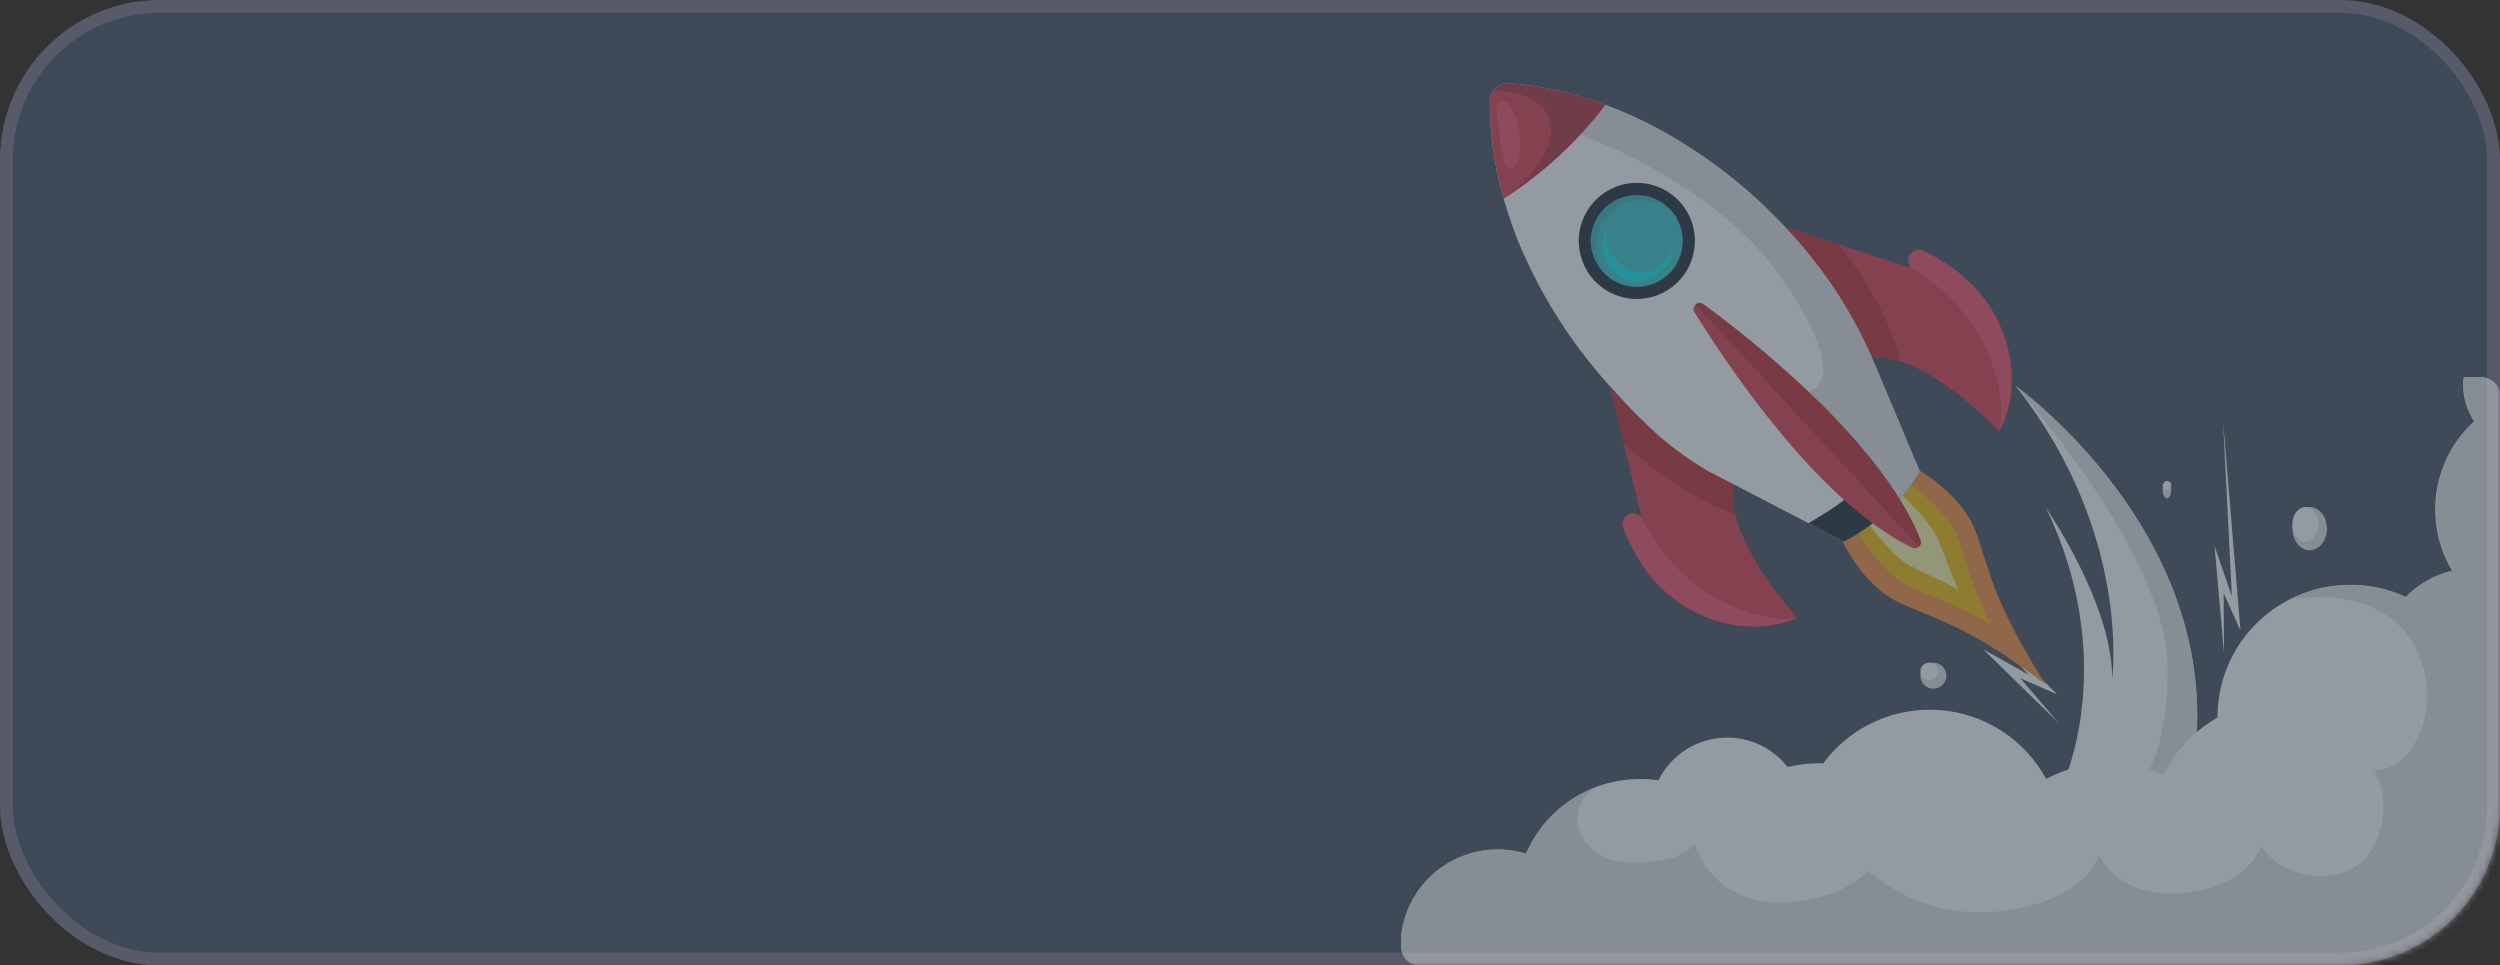 <svg width="391" height="151" viewBox="0 0 391 151" fill="none" xmlns="http://www.w3.org/2000/svg">
<rect x="0" y="0" width="391" height="151" fill="#333333" stroke="none"/>
<rect x="1" y="1" width="389" height="149" rx="24" fill="#507091" fill-opacity="0.39" stroke="#575A68" stroke-width="2"/>
<g opacity="0.75">
<mask id="mask0" style="mask-type:alpha" maskUnits="userSpaceOnUse" x="0" y="0" width="391" height="151">
<rect x="1" y="1" width="389" height="149" rx="24" fill="#C4C4C4" stroke="#575A68" stroke-width="2"/>
</mask>
<g mask="url(#mask0)">
<g opacity="0.59">
<path d="M319.962 79.362C331.488 103.208 322.792 122.217 322.792 122.217L334.553 123.258L342.242 123.941C351.063 86.043 315.478 60.531 315.235 60.353C333.524 83.508 330.326 106.315 330.326 106.315C330.584 94.826 320.123 79.6 319.962 79.362Z" fill="white"/>
<path d="M334.553 123.258L342.242 123.941C351.063 86.043 315.478 60.531 315.235 60.353C315.412 60.554 338.721 86.466 339 104.197C339.162 114.459 336.685 120.218 334.553 123.258Z" fill="#E1E1E1"/>
<path d="M234.242 132.855C235.738 132.857 237.226 133.074 238.659 133.502C239.786 130.914 241.466 128.603 243.58 126.729C245.695 124.855 248.193 123.464 250.902 122.651L251.244 122.547L251.446 122.487C253.096 122.053 254.795 121.833 256.502 121.834C257.464 121.831 258.425 121.901 259.377 122.042C260.364 120.035 261.896 118.345 263.799 117.164C265.701 115.982 267.897 115.356 270.138 115.357C270.784 115.356 271.429 115.408 272.067 115.513C275.046 116 277.73 117.592 279.581 119.969C281.195 119.575 282.85 119.375 284.511 119.375H285.159C287.23 116.578 289.975 114.348 293.14 112.892C296.305 111.436 299.788 110.8 303.265 111.045C306.742 111.289 310.101 112.406 313.03 114.29C315.959 116.175 318.364 118.767 320.02 121.826C321.316 121.129 322.685 120.573 324.101 120.17C324.907 119.933 325.728 119.75 326.559 119.62C330.014 119.065 333.555 119.39 336.851 120.564C337.372 120.749 337.886 120.957 338.385 121.187C339.79 118.299 341.85 115.777 344.402 113.82C345.167 113.228 345.974 112.692 346.815 112.215V112.119C346.817 111.322 346.865 110.526 346.957 109.735C347.094 108.526 347.343 107.332 347.702 106.17C347.702 106.118 347.702 106.058 347.754 105.999C348.915 102.264 351.118 98.936 354.105 96.404C357.091 93.871 360.739 92.237 364.622 91.694C367.406 91.305 370.241 91.482 372.955 92.214C374.075 92.517 375.166 92.914 376.217 93.403C378.194 91.346 380.731 89.911 383.515 89.273C383.203 88.746 382.912 88.204 382.652 87.647C382.518 87.364 382.391 87.082 382.272 86.8C382.197 86.607 382.115 86.414 382.048 86.221C381.981 86.027 381.832 85.634 381.743 85.337C381.683 85.151 381.624 84.973 381.572 84.78C380.553 81.181 380.636 77.361 381.81 73.81C382.113 72.895 382.489 72.005 382.935 71.151C382.973 71.064 383.018 70.979 383.069 70.898L383.396 70.304L383.575 70.014C383.694 69.821 383.813 69.628 383.94 69.443C384.621 68.4 385.407 67.43 386.286 66.546C386.509 66.323 386.74 66.1 386.971 65.892C385.849 64.223 385.253 62.257 385.258 60.248C385.259 59.831 385.286 59.414 385.34 59H388.058C388.842 59.01 389.59 59.327 390.141 59.883C390.691 60.439 391 61.189 391 61.971V148.029C391 148.811 390.691 149.561 390.141 150.117C389.59 150.673 388.842 150.99 388.058 151H222.081C221.387 150.994 220.718 150.746 220.187 150.3C219.657 149.854 219.3 149.237 219.176 148.556V146.098C219.642 142.441 221.429 139.078 224.203 136.64C226.976 134.202 230.545 132.857 234.242 132.855Z" fill="white"/>
<path d="M234.242 132.855C235.738 132.857 237.226 133.074 238.659 133.502C239.786 130.914 241.466 128.603 243.58 126.729C245.695 124.855 248.193 123.464 250.902 122.651C245.234 124.433 245.428 131.392 250.701 133.925C251.921 134.491 253.243 134.804 254.588 134.846C263.577 135.225 265.014 131.875 265.014 131.875C265.746 134.308 267.184 136.47 269.147 138.088C271.11 139.706 273.51 140.707 276.044 140.966C279.24 141.362 282.485 141.05 285.547 140.052C288.037 139.291 290.326 137.987 292.249 136.235C295.049 138.647 298.322 140.45 301.86 141.531C305.398 142.611 309.122 142.945 312.796 142.511C313.541 142.422 314.286 142.303 315.03 142.184C326.886 140.038 328.227 133.762 328.227 133.762C330.744 138.092 335.86 140.988 344.082 139.28C352.304 137.572 353.592 132.246 353.592 132.246C357.204 138.092 368.085 139.087 371.324 132.246C374.564 125.406 371.324 120.452 371.324 120.452C376.664 120.831 382.093 111.852 378.369 102.582C377.659 100.75 376.559 99.094 375.145 97.727C373.731 96.36 372.036 95.315 370.177 94.665C364.465 92.541 358.262 93.707 358.165 93.729C360.22 92.677 362.438 91.976 364.726 91.657C367.511 91.268 370.345 91.445 373.06 92.177C374.179 92.479 375.27 92.877 376.321 93.365C378.299 91.309 380.835 89.874 383.62 89.236C383.307 88.709 383.017 88.166 382.756 87.609C382.622 87.327 382.495 87.045 382.376 86.763C382.302 86.57 382.22 86.376 382.153 86.183C382.086 85.99 381.937 85.597 381.847 85.299C381.788 85.114 381.728 84.936 381.676 84.743C380.658 81.144 380.741 77.324 381.914 73.773C382.185 72.873 382.526 71.997 382.935 71.151C382.973 71.064 383.018 70.979 383.069 70.898C383.173 70.698 383.285 70.505 383.396 70.304L383.575 70.014C383.694 69.821 383.813 69.628 383.94 69.443C384.621 68.4 385.407 67.43 386.286 66.546L386.971 65.885C385.851 64.218 385.254 62.255 385.258 60.248C385.259 59.831 385.286 59.414 385.34 59H388.058C388.842 59.01 389.59 59.327 390.141 59.883C390.691 60.439 391 61.189 391 61.971V148.029C391 148.811 390.691 149.561 390.141 150.117C389.59 150.673 388.842 150.99 388.058 151H222.081C221.387 150.994 220.718 150.746 220.187 150.3C219.657 149.854 219.3 149.237 219.176 148.556V146.098C219.642 142.441 221.429 139.078 224.203 136.64C226.976 134.202 230.545 132.857 234.242 132.855Z" fill="#E1E1E1"/>
<path d="M358.86 81.06C358.603 81.647 358.492 82.315 358.54 82.981C358.588 83.647 358.793 84.28 359.129 84.801C359.465 85.321 359.917 85.705 360.428 85.905C360.939 86.104 361.485 86.11 361.999 85.922C362.512 85.733 362.969 85.359 363.312 84.845C363.655 84.332 363.869 83.704 363.926 83.039C363.983 82.374 363.881 81.703 363.633 81.111C363.385 80.518 363.002 80.031 362.532 79.711C362.22 79.497 361.878 79.362 361.524 79.314C361.17 79.266 360.813 79.306 360.471 79.431C360.13 79.556 359.812 79.765 359.535 80.044C359.259 80.324 359.029 80.669 358.86 81.06Z" fill="#E1E1E1"/>
<path d="M358.773 80.711C358.583 81.182 358.501 81.717 358.538 82.249C358.575 82.782 358.73 83.288 358.982 83.703C359.234 84.119 359.573 84.425 359.956 84.584C360.339 84.743 360.748 84.747 361.133 84.595C361.517 84.444 361.86 84.144 362.117 83.734C362.373 83.323 362.533 82.82 362.576 82.288C362.619 81.757 362.543 81.22 362.358 80.746C362.172 80.272 361.886 79.882 361.534 79.624C361.06 79.28 360.503 79.201 359.985 79.405C359.468 79.609 359.032 80.079 358.773 80.711Z" fill="white"/>
<path d="M300.607 104.692C300.412 105.044 300.326 105.445 300.36 105.845C300.394 106.246 300.546 106.627 300.796 106.942C301.047 107.256 301.384 107.488 301.767 107.61C302.15 107.732 302.56 107.738 302.946 107.626C303.332 107.514 303.676 107.291 303.935 106.983C304.193 106.676 304.355 106.299 304.399 105.899C304.444 105.5 304.369 105.096 304.184 104.74C303.999 104.383 303.712 104.089 303.36 103.895C302.889 103.639 302.335 103.578 301.82 103.727C301.304 103.876 300.868 104.223 300.607 104.692Z" fill="#E1E1E1"/>
<path d="M300.518 104.351C300.39 104.586 300.334 104.854 300.358 105.121C300.383 105.388 300.485 105.641 300.653 105.85C300.822 106.058 301.048 106.212 301.303 106.291C301.559 106.371 301.832 106.373 302.088 106.298C302.345 106.222 302.574 106.072 302.745 105.866C302.916 105.66 303.023 105.408 303.051 105.142C303.08 104.876 303.028 104.607 302.904 104.37C302.78 104.133 302.588 103.938 302.353 103.809C302.038 103.64 301.668 103.601 301.324 103.703C300.98 103.804 300.691 104.037 300.518 104.351Z" fill="white"/>
<path d="M338.316 75.948C338.253 76.183 338.226 76.451 338.238 76.717C338.251 76.983 338.303 77.235 338.387 77.443C338.471 77.65 338.585 77.802 338.712 77.881C338.84 77.96 338.976 77.961 339.104 77.885C339.232 77.809 339.346 77.659 339.432 77.453C339.517 77.248 339.57 76.996 339.584 76.731C339.598 76.465 339.573 76.197 339.511 75.96C339.449 75.724 339.353 75.529 339.236 75.401C339.158 75.315 339.072 75.262 338.983 75.243C338.894 75.224 338.804 75.241 338.719 75.291C338.633 75.342 338.554 75.427 338.485 75.539C338.415 75.652 338.358 75.791 338.316 75.948Z" fill="#E1E1E1"/>
<path d="M338.372 75.636C338.315 75.703 338.274 75.781 338.253 75.864C338.231 75.948 338.229 76.034 338.248 76.118C338.266 76.202 338.303 76.282 338.357 76.35C338.412 76.419 338.481 76.476 338.561 76.517C338.642 76.558 338.73 76.582 338.821 76.587C338.912 76.592 339.004 76.579 339.088 76.547C339.173 76.516 339.25 76.467 339.313 76.405C339.375 76.343 339.423 76.269 339.452 76.187C339.508 76.12 339.549 76.043 339.571 75.959C339.592 75.876 339.594 75.789 339.576 75.705C339.558 75.621 339.52 75.542 339.466 75.473C339.412 75.404 339.342 75.347 339.262 75.306C339.182 75.266 339.093 75.242 339.002 75.236C338.911 75.231 338.82 75.245 338.735 75.276C338.65 75.308 338.573 75.356 338.511 75.418C338.448 75.481 338.401 75.555 338.372 75.636Z" fill="white"/>
<path d="M347.846 102.294L346.353 85.392L349.066 93.238L347.678 65.765L350.412 98.604L347.783 92.794L347.846 102.294Z" fill="white"/>
<path d="M322 113.118L310.219 101.578L317.307 105.541L299 86.059L321.749 108.6L315.999 106.095L322 113.118Z" fill="white"/>
<path d="M297.498 94.469C303.884 97.239 308.256 98.268 319.822 106.941L319.9 107C319.881 106.975 319.863 106.949 319.848 106.922C312.126 94.691 311.455 90.254 309.207 83.666C306.959 77.078 299.589 73.24 299.589 73.24L293.341 78.186L287.906 84.05C287.906 84.05 291.079 91.687 297.498 94.469Z" fill="#F68E37"/>
<path d="M311.168 97.539C309.67 94.329 308.409 91.015 307.396 87.621C307.083 86.631 306.744 85.601 306.392 84.546C305.206 81.073 300.384 76.726 298.41 75.377L294.442 79.04L290.363 82.806C291.568 84.884 295.224 90.273 298.599 91.739C299.622 92.183 300.619 92.587 301.583 92.984C304.885 94.267 308.088 95.79 311.168 97.539Z" fill="#F1BC03"/>
<path d="M306.21 92.163C305.558 90.618 304.998 89.165 304.444 87.732C304.014 86.637 303.577 85.503 303.102 84.344C302.216 82.167 299.192 78.968 296.853 76.837L291.888 81.398C293.901 84.207 296.683 87.439 298.651 88.436C299.772 88.996 300.858 89.532 301.909 90.045C303.317 90.716 304.718 91.394 306.21 92.163Z" fill="#FAF8A8"/>
<path d="M292.741 55.894C294.289 55.822 295.837 56.043 297.302 56.546C304.946 59.048 312.622 67.473 312.622 67.473C312.733 67.297 317.352 59.719 312.185 49.626C309.468 44.328 304.77 41.109 300.867 39.246C300.568 39.092 300.228 39.036 299.896 39.084C299.563 39.131 299.253 39.281 299.01 39.513C298.839 39.666 298.701 39.851 298.604 40.058C298.506 40.265 298.452 40.49 298.443 40.718C298.434 40.938 298.47 41.156 298.549 41.361C298.627 41.566 298.746 41.753 298.899 41.911L287.593 38.223L279.123 35.466C282.98 45.26 292.741 55.894 292.741 55.894Z" fill="#DC3645"/>
<path d="M312.628 67.493C312.739 67.317 317.359 59.739 312.192 49.645C309.474 44.348 304.776 41.129 300.873 39.265C300.574 39.112 300.235 39.055 299.902 39.103C299.569 39.151 299.26 39.301 299.016 39.532C298.846 39.685 298.707 39.87 298.61 40.077C298.513 40.284 298.458 40.509 298.449 40.738C298.586 41.122 298.736 41.52 298.905 41.93C298.905 41.93 307.129 46.491 310.699 54.715C314.218 62.808 312.674 67.356 312.628 67.493Z" fill="#EF4C65"/>
<path d="M292.741 55.894C294.289 55.822 295.837 56.043 297.302 56.546C295.536 49.574 291.399 43.071 287.593 38.216L279.122 35.46C282.98 45.26 292.741 55.894 292.741 55.894Z" fill="#BE292C"/>
<path d="M271.108 75.827C270.917 77.368 271.021 78.931 271.414 80.434C273.297 88.253 281.077 96.581 281.077 96.581C280.888 96.678 272.965 100.673 263.321 94.71C258.258 91.576 255.43 86.637 253.879 82.597C253.751 82.286 253.723 81.943 253.797 81.615C253.872 81.288 254.046 80.991 254.296 80.766C254.636 80.453 255.085 80.284 255.547 80.297C255.767 80.307 255.982 80.362 256.18 80.457C256.378 80.552 256.555 80.686 256.701 80.851L253.931 69.285L251.859 60.631C261.334 65.238 271.108 75.827 271.108 75.827Z" fill="#DC3645"/>
<path d="M281.103 96.581C280.914 96.678 272.991 100.673 263.347 94.711C258.284 91.576 255.456 86.637 253.905 82.597C253.777 82.286 253.749 81.943 253.823 81.616C253.898 81.288 254.072 80.991 254.322 80.766C254.662 80.453 255.111 80.284 255.573 80.297C255.945 80.466 256.329 80.649 256.727 80.851C256.727 80.851 260.636 89.413 268.521 93.635C276.32 97.786 280.96 96.62 281.103 96.581Z" fill="#EF4C65"/>
<path d="M271.108 75.827C270.917 77.368 271.021 78.931 271.414 80.434C264.604 78.114 258.46 73.468 253.925 69.285L251.852 60.631C261.333 65.238 271.108 75.827 271.108 75.827Z" fill="#BE292C"/>
<path d="M252.719 61.407C254.818 63.756 257.041 65.992 259.378 68.105C261.706 70.123 264.207 71.93 266.852 73.507L267.146 73.677L272.183 76.283L277.741 79.176L288.349 84.695L300.28 73.709L299.752 72.458L295.634 62.684L293.191 56.904C290.086 49.526 285.755 42.727 280.38 36.796L279.911 36.287C273.672 29.407 266.253 23.698 258.004 19.43C257.515 19.183 257.033 18.941 256.557 18.713C255.41 18.166 254.283 17.671 253.188 17.221C252.719 17.026 252.256 16.843 251.794 16.667L251.097 16.4C248.465 15.42 245.767 14.627 243.023 14.028C240.794 13.536 238.535 13.199 236.259 13.018C235.842 12.971 235.419 13.015 235.02 13.146C234.62 13.277 234.254 13.492 233.945 13.777C233.636 14.061 233.391 14.409 233.229 14.797C233.066 15.184 232.988 15.602 233.001 16.022C233.025 21.116 233.755 26.182 235.171 31.074L235.399 31.869C235.543 32.339 235.686 32.814 235.842 33.296C236.203 34.426 236.611 35.581 237.067 36.763C237.25 37.245 237.439 37.727 237.641 38.223C241.246 46.787 246.352 54.638 252.719 61.407Z" fill="white"/>
<path d="M282.836 81.828L288.349 84.695C289.001 84.363 289.62 84.044 290.232 83.646C290.745 83.342 291.247 83.023 291.737 82.689C293.459 81.544 295.052 80.215 296.488 78.727C297.951 77.207 299.224 75.516 300.28 73.69L297.823 67.962C296.392 70.197 294.746 72.288 292.91 74.205C290.759 76.433 288.353 78.401 285.743 80.069C285.306 80.349 284.863 80.629 284.407 80.897C283.951 81.164 283.364 81.535 282.836 81.828Z" fill="#182632"/>
<path d="M296.488 78.746C297.951 77.227 299.224 75.535 300.28 73.709L297.823 67.962L295.608 62.749L293.164 56.969C290.06 49.591 285.729 42.792 280.354 36.861L279.885 36.352C269.746 25.366 259.424 19.528 251.07 16.433C248.448 15.443 245.759 14.639 243.023 14.028C242.573 16.159 241.655 16.374 244.209 20.017C244.209 20.017 268.09 27.328 279.455 44.634C289.88 60.482 282.791 61.224 282.791 61.224L292.936 74.204L296.488 78.746Z" fill="#E1E1E1"/>
<path d="M299.055 85.66C299.228 85.742 299.422 85.77 299.612 85.741C299.801 85.712 299.977 85.626 300.118 85.496C300.258 85.365 300.356 85.195 300.399 85.009C300.442 84.822 300.428 84.626 300.359 84.448C294.396 69.344 274.679 53.672 266.403 47.58C266.225 47.446 266.005 47.379 265.782 47.391C265.559 47.403 265.348 47.493 265.185 47.645C265.019 47.794 264.911 47.997 264.881 48.218C264.852 48.439 264.901 48.663 265.022 48.85C270.456 57.595 284.472 78.505 299.055 85.66Z" fill="#DC3645"/>
<path d="M265.191 47.645L300.124 85.503C300.267 85.373 300.366 85.202 300.409 85.013C300.452 84.825 300.437 84.627 300.365 84.448C294.403 69.344 274.685 53.672 266.41 47.58C266.231 47.446 266.011 47.379 265.788 47.391C265.566 47.403 265.354 47.493 265.191 47.645Z" fill="#BE292C"/>
<path d="M249.324 43.839C250.543 45.16 252.125 46.089 253.872 46.509C255.618 46.93 257.45 46.823 259.136 46.203C260.822 45.582 262.286 44.476 263.343 43.023C264.4 41.571 265.003 39.837 265.075 38.042C265.147 36.247 264.685 34.471 263.748 32.939C262.81 31.406 261.44 30.186 259.809 29.433C258.178 28.679 256.36 28.426 254.586 28.706C252.811 28.985 251.159 29.785 249.839 31.003C248.962 31.812 248.253 32.785 247.753 33.868C247.253 34.952 246.97 36.122 246.923 37.314C246.875 38.507 247.062 39.696 247.474 40.816C247.886 41.935 248.515 42.963 249.324 43.839Z" fill="#182632"/>
<path d="M250.719 42.556L250.784 42.621C252.069 43.984 253.837 44.789 255.709 44.865C257.581 44.94 259.408 44.28 260.799 43.025L260.871 42.96C261.564 42.32 262.124 41.55 262.52 40.694C262.915 39.838 263.139 38.912 263.176 37.97C263.214 37.027 263.066 36.087 262.74 35.202C262.415 34.316 261.918 33.504 261.278 32.811C260.638 32.118 259.869 31.558 259.012 31.162C258.156 30.766 257.23 30.543 256.288 30.506C255.346 30.468 254.405 30.616 253.52 30.942C252.635 31.267 251.822 31.764 251.129 32.404C250.408 33.062 249.831 33.863 249.435 34.756C249.029 35.654 248.807 36.625 248.783 37.61C248.786 38.77 249.067 39.912 249.605 40.94C249.903 41.525 250.278 42.069 250.719 42.556Z" fill="#33C8CB"/>
<path opacity="0.1" d="M249.604 40.94C249.083 39.908 248.817 38.766 248.829 37.61C248.852 36.624 249.074 35.654 249.481 34.756C249.876 33.863 250.453 33.062 251.175 32.404C251.867 31.762 252.679 31.262 253.565 30.935C254.45 30.608 255.391 30.459 256.335 30.496C257.278 30.534 258.205 30.757 259.061 31.154C259.918 31.55 260.688 32.112 261.327 32.808C261.457 32.958 261.588 33.101 261.705 33.257C260.867 32.477 259.855 31.909 258.753 31.6C257.651 31.292 256.49 31.251 255.37 31.483C254.249 31.715 253.199 32.211 252.31 32.931C251.42 33.652 250.716 34.574 250.256 35.623C249.861 36.523 249.65 37.493 249.637 38.477C249.612 40.106 250.15 41.695 251.162 42.973C251.038 42.862 250.921 42.745 250.803 42.621L250.738 42.556C250.29 42.07 249.909 41.526 249.604 40.94Z" fill="black"/>
<path d="M251.129 35.747C251.129 35.747 250.979 39.852 253.886 41.709C257.072 43.748 259.75 42.093 261.562 39.167C261.562 39.167 261.327 42.497 257.43 43.729C253.364 45.071 249.5 40.744 251.129 35.747Z" fill="#00EEED"/>
<path d="M235.178 31.081C241.296 27.148 246.683 22.18 251.097 16.4C246.332 14.589 241.338 13.451 236.26 13.018C235.756 12.969 235.247 13.048 234.782 13.248C234.317 13.449 233.911 13.764 233.601 14.165C233.211 14.705 233.003 15.356 233.008 16.022C233.031 21.118 233.761 26.186 235.178 31.081Z" fill="#DC3645"/>
<path d="M234.37 19.821C234.318 19.215 234.22 18.805 234.116 17.866C233.946 16.407 234.22 15.801 235.21 15.814C237.009 15.814 238.885 23.242 236.846 25.985C235.269 28.116 234.617 22.447 234.37 19.821Z" fill="#EF4C65"/>
<path opacity="0.2" d="M235.178 31.081C241.296 27.148 246.683 22.18 251.097 16.4C246.332 14.589 241.338 13.451 236.26 13.018C235.756 12.969 235.247 13.048 234.782 13.248C234.317 13.449 233.911 13.764 233.601 14.165C234.253 14.165 238.814 14.165 241.283 16.869C243.975 19.788 242.567 25.803 235.178 31.081Z" fill="black"/>
</g>
</g>
</g>
</svg>

